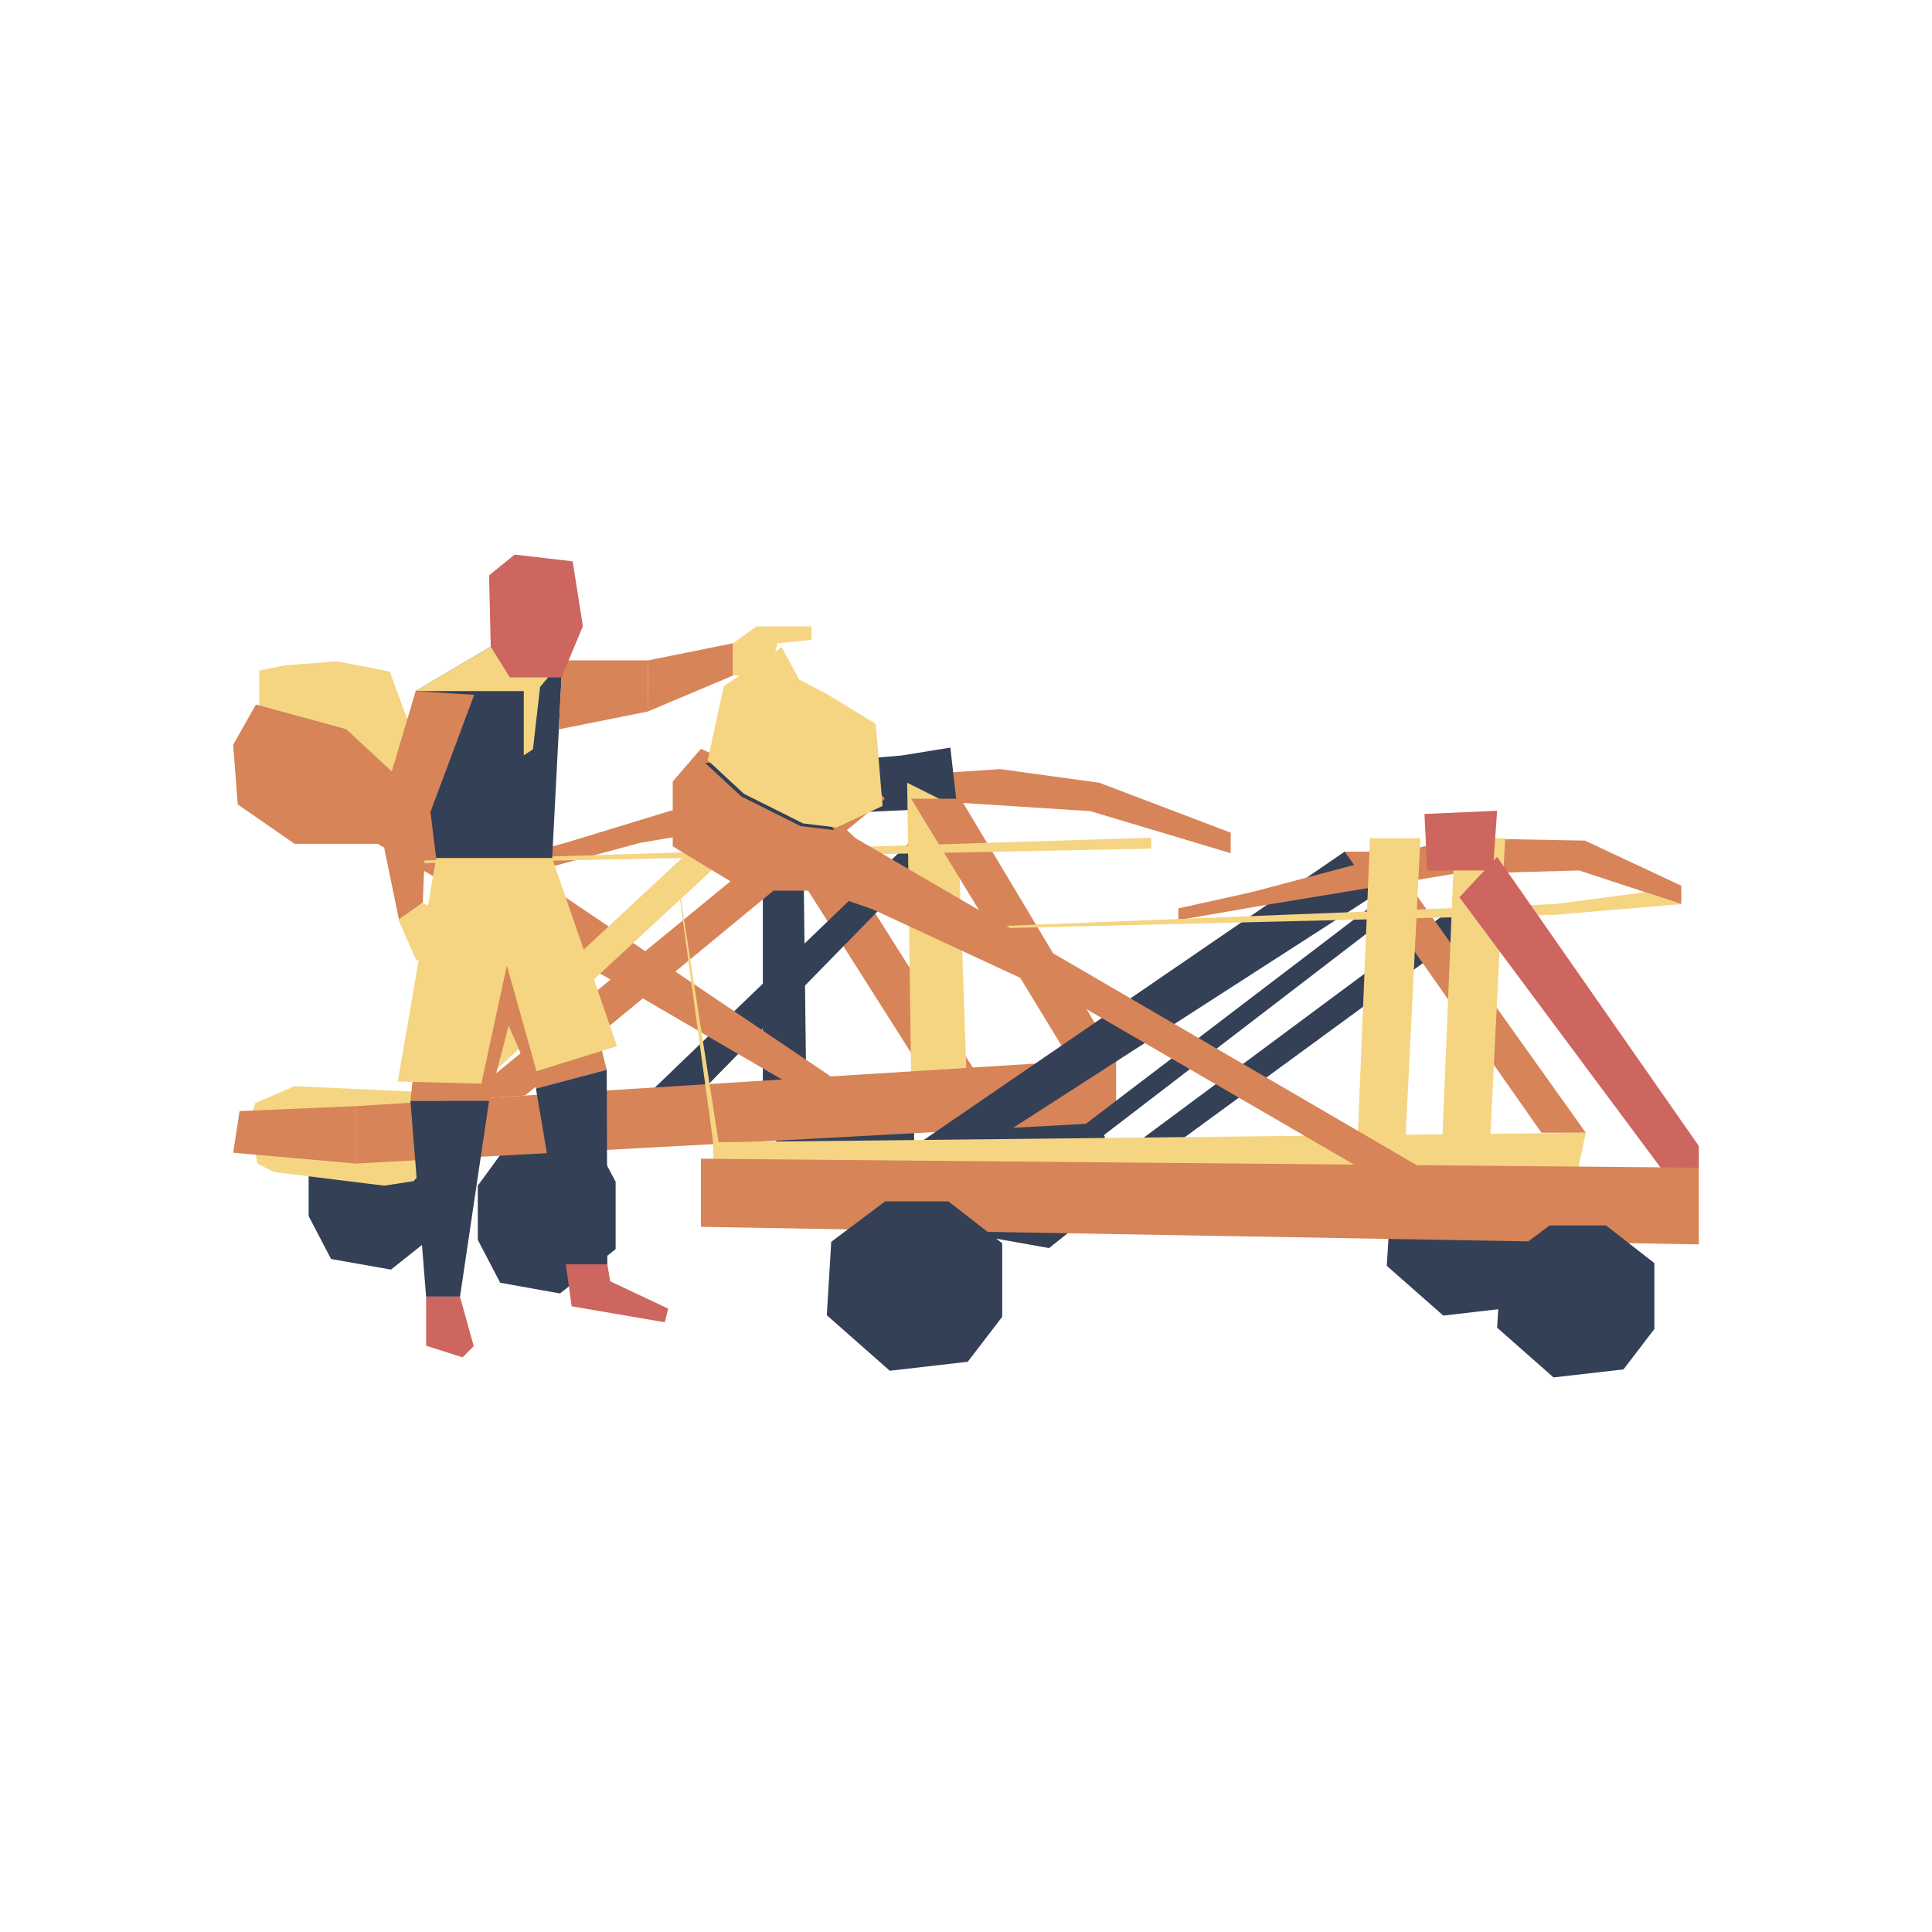 <?xml version="1.0" encoding="UTF-8"?><svg xmlns="http://www.w3.org/2000/svg" viewBox="0 0 200 200"><defs><style>.f{fill:#f5d582;}.g{fill:#334056;}.h{fill:#cd665f;}.i{fill:#d68458;}</style></defs><g id="a"/><g id="b"><g><g><polygon class="i" points="127.4 88.32 112.87 83.97 92.76 82.68 66.23 87.26 49.46 91.77 49.46 89.68 58.65 87.22 69.29 83.97 82.12 81.03 103.55 79.62 113.8 81.03 127.4 86.2 127.4 88.32"/><polygon class="i" points="97 113.22 78.06 83.38 83.1 82.68 102.41 113.22 97 113.22"/><polygon class="g" points="96.39 88.67 71.54 114.09 66.23 114.09 95.21 86.2 96.39 88.67"/><polygon class="g" points="99.09 83.62 98.38 77.39 93.33 78.21 76.18 79.66 76.18 84.67 99.09 83.62"/><polygon class="f" points="100.09 112.29 99.09 83.62 93.91 81.03 94.32 111.69 100.09 112.29"/><polygon class="g" points="83.1 82.68 83.47 113.22 78.97 113.22 78.97 80.6 83.1 82.68"/><polygon class="f" points="38.94 83.97 42.57 75.57 40.35 69.52 34.89 68.46 29.55 68.87 26.84 69.4 26.84 77.5 38.94 83.97"/><polygon class="i" points="83.47 113.22 39.09 87.35 30.49 87.35 24.61 83.27 24.14 77.1 26.49 72.93 35.83 75.48 44.11 83.15 87.49 112.44 83.47 113.22"/><polygon class="g" points="54.1 116.39 49.46 122.74 49.46 128.35 51.78 132.79 57.97 133.9 63.73 129.31 63.73 122.33 60.56 116.39 54.1 116.39"/><polygon class="g" points="104.73 111.69 100.09 118.04 100.09 123.65 102.41 128.1 108.6 129.2 114.36 124.62 114.36 117.63 111.19 111.69 104.73 111.69"/><polygon class="g" points="85.11 113.81 80.35 115.22 80.35 120.83 82.67 125.28 88.87 126.38 94.63 121.8 94.63 114.81 91.57 113.81 85.11 113.81"/><polygon class="g" points="36.59 113.93 31.95 120.27 31.95 125.89 34.27 130.33 40.47 131.43 46.23 126.85 46.23 119.86 43.05 113.93 36.59 113.93"/><polygon class="f" points="45.17 115.92 42.59 112.99 30.49 112.44 26.43 114.18 25.9 115.8 26.63 120.45 28.37 121.33 39.77 122.74 42.82 122.27 45.76 118.86 45.17 115.92"/><polygon class="i" points="115.54 109.58 36.83 114.51 36.83 120.45 115.54 116.17 115.54 109.58"/><polygon class="i" points="24.14 119.33 36.83 120.45 36.83 114.51 24.8 115.02 24.14 119.33"/><polygon class="i" points="115.54 109.58 99.44 82.68 94.32 82.68 110.88 109.87 115.54 109.58"/><polygon class="i" points="91.61 82.68 89.22 80.09 48.06 113.81 54.35 113.41 91.61 82.68"/><polygon class="f" points="80.29 83.97 78.18 81.74 43.51 114.09 48.06 113.81 80.29 83.97"/><polyline class="f" points="42.57 89.38 119.18 87.85 119.18 86.72 42.15 89.13 42.57 89.38"/></g><g><polygon class="g" points="58.22 68.36 50.8 66.94 43.03 71.54 45.15 88.84 57.16 88.84 58.22 68.36"/><polygon class="i" points="58.22 68.36 67.1 68.36 67.05 73.66 57.85 75.5 58.22 68.36"/><polygon class="i" points="75.88 66.59 75.88 69.93 67.05 73.66 67.1 68.36 75.88 66.59"/><polygon class="f" points="75.88 69.93 79.55 69.93 80.49 66.59 84.01 66.24 84.01 64.84 78.33 64.84 75.88 66.59 75.88 69.93"/><polyline class="f" points="43.03 71.54 54.22 71.54 54.22 78.19 55.17 77.57 55.91 71.11 58.22 68.36 50.8 66.94 43.03 71.54"/><polygon class="i" points="50.63 113.96 42.49 113.96 45.15 88.84 57.16 88.84 50.63 113.96"/><polygon class="i" points="57.16 88.84 62.81 110.74 55.48 112.69 45.15 88.84 57.16 88.84"/><polygon class="f" points="57.16 88.84 63.87 108.3 55.54 110.89 52.47 99.95 49.83 112.18 41.18 111.96 45.15 88.84 57.16 88.84"/><polygon class="i" points="43.03 71.54 39.13 84.65 44.09 85.31 49.09 71.93 43.03 71.54"/><polygon class="i" points="43.77 93.44 41.3 95.2 39.13 84.65 44.09 85.31 43.77 93.44"/><polygon class="g" points="44.11 134.23 47.62 134.23 50.63 113.96 42.49 113.96 44.11 134.23"/><polygon class="g" points="55.48 112.69 58.57 130.88 62.87 130.88 62.81 110.74 55.48 112.69"/><polygon class="h" points="44.11 134.23 44.11 139.31 47.89 140.51 49.04 139.35 47.62 134.23 44.11 134.23"/><polygon class="h" points="58.57 130.88 59.18 135.23 68.82 136.88 69.17 135.47 63.17 132.64 62.87 130.88 58.57 130.88"/><polygon class="h" points="53.28 57.41 59.28 58.11 60.34 64.82 58.13 70.12 52.77 70.12 50.8 66.94 50.63 59.56 53.28 57.41"/><polygon class="f" points="45.23 94.14 43.73 93.48 41.24 95.22 43.11 99.44 46.46 98.81 46.46 96 45.23 94.14"/></g><g><polygon class="g" points="94.28 118.93 139.2 88.16 146.9 89.69 102.57 118.24 94.28 118.93"/><polygon class="g" points="109.91 118.24 143.78 92.43 142.17 96.1 112.42 118.93 109.91 118.24"/><polygon class="g" points="117.76 118.24 153.03 92.06 151.08 96.93 121.57 118.51 117.76 118.24"/><polygon class="g" points="149.41 136.19 143.56 131.04 143.98 124.22 148.99 120.46 154.85 120.46 159.85 124.36 159.85 131.18 156.65 135.35 149.41 136.19"/><polygon class="i" points="164.16 117.26 143.42 88.16 139.2 88.16 159.57 117.26 164.16 117.26"/><polygon class="i" points="174.05 93.59 174.05 91.69 164.07 87.02 150.59 86.77 129.64 92.34 121.98 94.04 121.98 95.25 129.92 93.87 150.44 90.47 163.47 90.11 174.05 93.59"/><polygon class="f" points="73.82 121.99 73.82 118.24 164.16 117.26 163.03 122.6 73.82 121.99"/><polygon class="f" points="154.25 118.24 155.81 86.77 150.59 86.77 149.3 118.24 154.25 118.24"/><polygon class="f" points="145.48 118.24 147.04 86.77 141.82 86.77 140.53 118.24 145.48 118.24"/><polygon class="f" points="174.05 93.59 170.3 92.36 160.94 93.59 160.96 94.7 174.05 93.59"/><polyline class="f" points="104.53 96.07 160.96 94.7 160.94 93.59 104.14 95.84 104.53 96.07"/><polyline class="f" points="69.64 87.61 74.39 118.24 73.82 118.24 69.64 87.61"/><polyline class="h" points="175.86 120.88 175.86 118.63 154.98 88.7 151.08 92.89 171.91 120.88 175.86 120.88"/><polygon class="i" points="149.83 126.17 111.96 104.17 90.38 94.15 84.81 92.2 77.21 92.2 69.64 87.61 69.64 80.9 72.56 77.52 84.54 83.01 88.57 86.77 151.64 123.52 149.83 126.17"/><polygon class="g" points="86.35 85.93 82.87 85.52 76.74 82.45 72.98 78.97 74.44 78.97 79.66 81.2 85.23 84.12 86.35 85.93"/><polyline class="f" points="86.62 85.66 91.36 83.43 90.66 74.94 85.65 71.87 82.73 70.34 80.92 67 74.93 71.04 73.26 78.7 77.02 82.18 83.14 85.24 86.62 85.66"/><polygon class="i" points="175.86 120.88 175.86 128.82 72.56 127 72.56 119.95 175.86 120.88"/><polygon class="g" points="160.82 142.59 154.98 137.44 155.39 130.62 160.41 126.86 166.26 126.86 171.26 130.76 171.26 137.58 168.06 141.76 160.82 142.59"/><polygon class="g" points="92.11 141.9 85.59 136.15 86.05 128.55 91.64 124.36 98.17 124.36 103.75 128.7 103.75 136.31 100.18 140.97 92.11 141.9"/><polygon class="h" points="154.98 83.93 147.46 84.26 147.74 90.11 154.55 90.11 154.98 83.93"/></g></g></g><g id="c"/><g id="d"/><g id="e"/></svg>